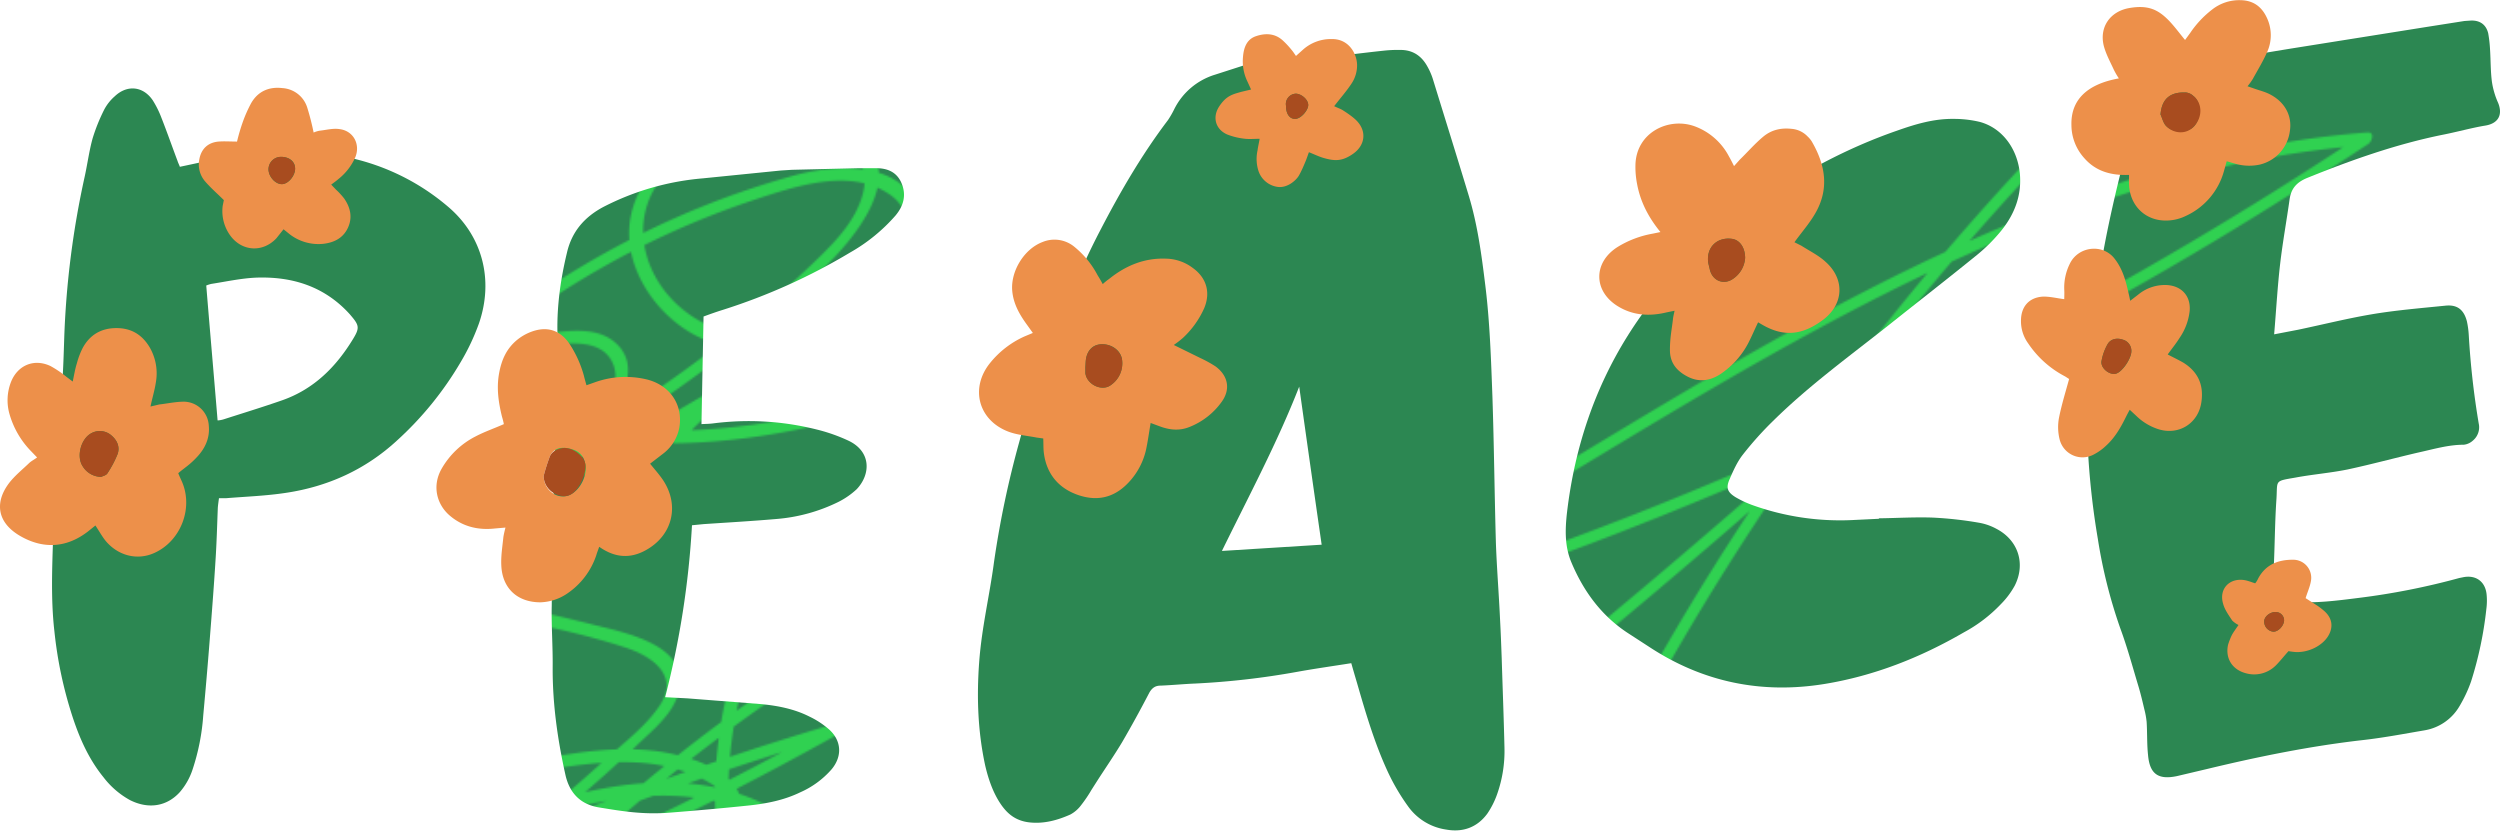 <svg xmlns="http://www.w3.org/2000/svg" width="1080" height="358.8" viewBox="-0.328 -0.009 1080.327 358.769" style=""><g><defs><pattern id="a" data-name="Íîâûé óçîð 2" width="2786.1" height="1444" patternTransform="matrix(.8 0 0 .8 1956.1 -798.6)" patternUnits="userSpaceOnUse" viewBox="0 0 2786.1 1444"><path fill="none" d="M0 0h2786.1v1444H0z"></path><path fill="#2c8752" d="M0 0h2786.1v1444H0z"></path><path d="M463.3 428.1a566.6 566.6 0 0 0 281.3 32.1c1.8-.3 3.9-1.8 4.1-3.8 3.8-36.7-20.5-68.3-52-84.7-40.3-21-88.4-13-130.3-1.3-73.5 20.5-153.3 48.1-209.7 101.8-24.2 23-49.4 56.2-53.7 90.4-5.6 45.2 60.9 47.9 91.7 47 47-1.3 93.5-15.6 137.7-30.6a981.4 981.4 0 0 0 128.2-54.3 973.8 973.8 0 0 0 121.5-73.5c22.2-15.8 80.2-48.9 59.3-84-17.6-29.5-67.8-13.7-92.9-6.4A405.8 405.8 0 0 0 633.2 415c-34 23.1-65.8 51.3-90.5 84.3-23.4 31.3-42.9 72.5-32.2 112.3 9.9 37 45.3 60.4 81.5 66.6 46 7.8 93.2-8.8 135-26.5a581 581 0 0 0 209.2-151.4c26.1-29.8 49.7-67.3 26.2-106s-67.7-47.2-108.4-49.7c-95.2-5.9-192 4.3-284.4 27.6a948.6 948.6 0 0 0-138.1 46.2c-18.8 8-41 15.3-57.3 27.9-13.3 10.1-16.5 25.4-7.3 39.7 10.8 16.9 31.7 28.4 49.3 36.7a244.2 244.2 0 0 0 59.5 18.4c43.7 7.9 88.8 6.5 132.9 2.7a843.3 843.3 0 0 0 274.3-72.4c40.8-18.5 82.2-39.5 117.9-66.9 16.4-12.5 31.4-27.3 42-45.1 8.5-14.2 16.7-33.8 6.6-49.3-8.2-12.4-24.1-14.8-37.8-14.2-21.3 1-42.9 7.8-63.4 12.9q-74 18.1-146.1 43.1c-47.9 16.6-95.2 35.3-141.4 56.2-20 9-42.2 17.1-60.1 29.9-12.1 8.7-21.5 21.8-18.8 37.3 2.9 17.1 17.9 21.3 33.1 18.2 19.7-4.2 39.1-12.2 56.9-21.6a251.9 251.9 0 0 0 52-36.7c12.3-11.2 30.1-26.4 31.4-44.2 2.7-35.3-56.4-40.1-79.9-43a396.5 396.5 0 0 0-114.6 2.6c-74.6 12.6-145.8 45.3-203.5 94.4a386.1 386.1 0 0 0-73.8 83.9c-1.4 2.2-.9 4.9 2 4.9 155.6.9 310.6-45.9 440.1-132a752.2 752.2 0 0 0 91.7-71.2c19-17.4 46.2-53.3 18.1-75.3-11.9-9.3-29-12.9-43.4-16a249.3 249.3 0 0 0-47.2-5.5 275.9 275.9 0 0 0-93.2 14.7c-67.2 22.8-125.6 70.6-156.9 134.9a2.7 2.7 0 0 0 1.7 4c243.2 63.4 492.4-24.6 719.4-107.6 56.1-20.5 113.9-42.9 156.1-86.9 1.8-1.9 2.4-6-1.3-5.7a1330.3 1330.3 0 0 0-557 177.1c-21.6 12.6-42.7 25.9-63.5 39.7-16 10.7-31.9 23-41.1 40.3-5.7 10.9-10.9 35.2 5.2 39.4 24.5 6.5 50.3 7.2 75.5 4.7 52.7-5.3 104.5-22 155.1-36.8s103.8-31.9 155-49.9c55.1-19.2 110.3-39.2 163.6-62.9 44.6-19.9 87.5-44.7 118.7-83.1 2-2.5.2-5.6-2.9-4.7a2073.9 2073.9 0 0 0-257.5 92.8q-61 26.6-120.2 57.1-30.6 15.8-60.7 32.6c-16.8 9.4-34.1 18.5-48.3 31.7-20 18.8-31.1 51.1-5.5 70.6 23.8 18.1 58.9 13.7 86.2 8.8a1569.6 1569.6 0 0 0 266.8-72.1c81.6-29.9 171.8-64.8 222.9-139.3 1.5-2.1 1-5-2-4.9a969.8 969.8 0 0 0-326.5 71.3c-51 20.8-100.7 45.9-147.2 75.5-17.1 10.9-35.5 24.4-43.1 44s-.2 38.5 15.8 50.4c42.1 31.4 100.5-4.8 140.3-23.1q81.6-37.3 160.3-80.7 76.8-42.3 150.5-90.1c12.2-8 24.4-16 36.5-24.2 10.5-7.1 21.4-13.7 30.2-22.8 10.9-11.5 22.8-32.1 7-45-8.2-6.6-19.7-6.2-29.6-5.2a263.4 263.4 0 0 0-39.5 7 310.1 310.1 0 0 0-73.9 28.6 314 314 0 0 0-115.4 107.1c-1.2 1.9-1.1 5.4 2 4.9 138-20.8 268.7-84.6 369.2-181.5 16-15.4 45.6-49.5 20.8-70.4-9.9-8.4-25-9.1-37.3-9.4a125.8 125.8 0 0 0-40.5 5.4c-22.9 7.3-44.3 24.3-47.3 49.6s15.5 51.8 39 62.3c27.5 12.2 59.1 2.8 82.1-14.5 16.1-12.1 46.7-41 30.9-63.1-13.3-18.6-44.5-15.6-63.4-10.4a462 462 0 0 0-96.1 38.6 467.6 467.6 0 0 0-85.3 58.9c-13.6 11.8-59 44.9-36.7 66.2 7.8 7.5 20.8 7.6 30.8 6.4 17.4-2.1 34.8-7.7 51.6-12.1 39.7-10.5 78.8-22.8 117.5-36.4 76.9-27.1 151.9-59.2 226.1-92.8q53.3-24 106.1-48.6c33.6-15.6 67.1-32 98.1-52.6a371.5 371.5 0 0 0 41.7-32.3c1-.8 2.2-2.8 1.4-4.2-16.3-28.5-61.2-11.2-85-4.8a949.2 949.2 0 0 0-117.4 40 976.7 976.7 0 0 0-210.9 119.8 954.2 954.2 0 0 0-107 92.8c-2 2-2.3 5.7 1.3 5.7 78.8-1.3 152.6-31.7 224.7-60.5l231-92.7 132.2-53.4c-.4-2-.9-4-1.4-6.1-121.4 70.5-244.3 142.2-347.4 238.6a830.7 830.7 0 0 0-79.5 85.1c-2.4 3 .7 6.1 3.8 4.3a488.1 488.1 0 0 0 188.2-196.7c1.7-3.1-1.9-4.6-4.4-3.4-117.7 59.5-210.5 164.3-255 288.5-1 2.7.7 4.4 3.5 3.8 104.7-23 198.5-86.7 258.8-175.4 1-1.5 1.3-3.4-.4-4.6-22.3-15.3-49.8-13.4-75-6.9-28.3 7.2-55.9 18.9-82.6 30.6a880.3 880.3 0 0 0-289.1 203.5c-40.2 42.8-79 90.4-97.6 146.9-5.4 16.4-17.8 51.4 9.2 55.4 9.6 1.4 19.7-2.1 28.2-6 13.4-6.2 26.5-13.3 39.2-20.7a600.8 600.8 0 0 0 140.2-112.2c18.1-19.6 39.4-41.2 47.6-67.3s-4.8-46-28.1-56.8c-54.3-25.2-117.5-1.1-169.2 19.1a1070.5 1070.5 0 0 0-312.7 189.6q-17.2 15-33.9 30.9c-1.2 1.1-2.3 3.4-1 4.9 26.7 28.9 67.9 32.2 104.8 27.6 41.6-5.2 82.9-18.4 121.6-34.1a608.2 608.2 0 0 0 251.2-189c6.1-7.9 12.1-16 17.9-24.2s11.8-15.4 10.8-24.5c-1.9-17.4-27.1-24.7-41.2-27.3-21.6-3.8-43.7-.8-65 3.1-96.9 17.6-192.3 44.6-284.5 79.4a1678.3 1678.3 0 0 0-266.5 128.1c-26.7 15.9-76 43.3-66.9 81.9 8.4 36.1 54.8 30.9 81.4 22.9 84.6-25.5 164.7-68.3 235.1-121.3a768.6 768.6 0 0 0 101.1-91.4c25.8-27.9 62.4-64.7 52.6-106.6-8.8-37.7-49-57.8-84.9-59.2-24.7-1-49 4.7-72.7 11.1s-45.7 12.7-68.4 19.3C982.7 499 891.9 527.8 807 570.2c-41 20.6-80.5 44.5-117.1 72.3-27.4 20.9-62.8 56.7-55 94.9 8.6 42.4 65.2 49.3 100.2 49.8 52 .9 103-14.2 152.4-28.5a2751.1 2751.1 0 0 0 299-104.9c44.3-18.5 88.1-38.6 129.8-62.6a666.3 666.3 0 0 0 62.2-40.2c17.7-12.9 35.9-26.4 50.3-43 12-13.9 20.6-30.9 19.9-49.7s-11.1-34.8-29.1-40.7-40.1-1.3-59.1 2.5q-37.4 7.3-74.3 17.1c-101.6 26.5-199.8 64.2-297.7 101.7-82.9 31.7-174.5 66.7-236 133.8-11.3 12.2-20.3 28.6-12 44.9s27.9 27.5 44.1 34c37.1 14.9 79 11.4 117.4 3.9 46.5-9.1 92.2-23.5 137.7-36.6 49.7-14.3 99.2-29.3 148.3-45.4 95.9-31.3 190.5-66.8 282.2-109 45.6-20.9 90.5-43.6 134.3-68.1 3.2-1.8 3.2-7.5-1.3-6.1A1696.4 1696.4 0 0 0 1106.6 731q-63.1 44.6-122.1 94.8c-1.9 1.6-2.3 6.4 1.3 5.7 121.9-22.1 223.4-97.5 319.9-170.5l-5.2-2.8a259.9 259.9 0 0 0-24.3 94.4c-1.5 24-.2 54.2 28.5 60 23.9 4.8 48.2-7.9 68.2-19.4a754.2 754.2 0 0 0 81-53.9 740.1 740.1 0 0 0 74-64.2q16.9-16.6 32.7-34.3c6.5-7.3 14.7-16.6 10.6-27.2s-15.4-13.7-24.5-16.1c-16.2-4.1-32.9-6.7-49.5-9a611.3 611.3 0 0 0-291.5 30.7c-14.5 5.2-28.7 11-42.8 17.4-12.2 5.5-27 10.7-35.8 21.3-13.3 16-2.1 32.6 15.8 36.2 25.4 5.2 51.7-7.7 74.8-16.5a846.1 846.1 0 0 0 84.8-37.9 840 840 0 0 0 157.9-105.3q18.6-15.6 36.3-32.4c8.4-8.1 19.6-16.8 22.8-28.6 7.1-25.9-29.1-32.5-46.4-36.9-57.4-14.5-120.1-27.3-178.3-10.3a169.5 169.5 0 0 0-39.9 17.6c-3 1.8-3.2 7.8 1.4 6.1a1682.2 1682.2 0 0 0 410-217.1q53-38.4 102.9-80.7l-4.7-3.7c-16.3 25.5-32.7 53-34.9 84-1.8 24.4 7.6 51 27.7 65.9 18.4 13.5 41.5 12.7 58.6-2.5 15.1-13.4 22.8-35.4 10.3-53a2.7 2.7 0 0 0-2.2-.8c-49.8 7.9-91.4 40.3-119.9 80.8-34.1 48.2-49.7 106.3-64.8 162.5a2.6 2.6 0 0 0 2.8 3.2c37.9-8 63.7-53.9 41.9-88.6-10.7-17-30.4-27.8-50.4-28.3s-38.4 11-51.4 26.4c-33.4 39.5-46.1 97.8-42.4 148.3 3.3 45 20 100.9 61.4 125.4 20.2 12 43.7 12.4 63.4-.8 17.5-11.8 29.1-32.4 21.5-53.3-.9-2.4-4.1-1.4-5.4-.2a161.4 161.4 0 0 0-47.6 72.7c-5.1 16.3-16.1 59.5 12.7 61 13.6.7 26.9-9.7 37.4-17s23.3-17.2 33.1-27.9c16.3-17.6 28.4-41.3 20.5-65.6-8.9-27.3-38-41.3-63.2-49.7a234.3 234.3 0 0 0-102.8-10.5c-27.2 3.2-62.4 9.7-81.2 31.7-15.5 18.1-12.5 42.3 1.5 60.5 17.7 22.9 45.8 31.8 73.6 25.4 34.6-7.9 62.3-33.3 87.5-56.9l-5.6-1c3.5 23 35.2 11.8 47.2 3.3 29.3-20.6 56.6-44.8 82.2-69.7a805.6 805.6 0 0 0 131.5-167.2 784.8 784.8 0 0 0 52.8-106.8c1.5-3.6-2.8-5.4-5.2-2.8-31.3 33.9-45.8 80.5-38.2 126.1a2.7 2.7 0 0 0 3.8 2.1 2111.7 2111.7 0 0 0 403.9-181.2c36.5-21.2 72.3-43.6 107.5-66.9 2.3-1.5 3.9-6.7-.5-6.3-99.2 7.7-192.6 44.5-280 90.3-45.1 23.6-89 49.7-132.6 76-39.3 23.7-78.7 47.4-115.3 75.2s-68.7 58.8-92.8 96.9c-10.2 16-21.7 36-16.3 55.7 4.3 15.9 19.5 27.9 36.2 22.8 9.4-3 17.4-10 25.1-15.9 10.8-8.1 21.5-16.3 32.2-24.5 21.4-16.5 42.6-33.1 63.7-50q63.2-50.4 124.6-103.2 69.2-59.4 135.8-121.4c31.2-29 87.8-70 73.2-119.7-.7-2.4-4.2-1.5-5.4-.2a1447.1 1447.1 0 0 0-203.9 256.8 1463.7 1463.7 0 0 0-77.3 141.2c-11.9 25-23.6 50.2-30.9 76.9a190 190 0 0 0-6.4 37.4c-.7 10.6-1.3 23.1 4.6 32.6 14.1 22.7 43.8-7.5 56.7-17.4a726.7 726.7 0 0 0 72.5-64.4c2.8-2.9 1-7.3-3.1-5.1a3480.1 3480.1 0 0 0-325.2 191c-101.5 67.2-201.3 138.8-293.7 218.1-49.8 42.7-96.6 89.3-134.9 142.8-2.2 3 .6 6.1 3.8 4.3a531.9 531.9 0 0 0 152.6-129.5 519.2 519.2 0 0 0 56-85.4c6.4-12.2 15.2-27.4 9.9-41.5-4.1-11.2-15-15.7-26.2-16.5-13-.9-25.6 2.8-37.9 6.5-14.7 4.4-29.3 9.5-43.5 15.2-27.5 11.1-54.1 24.7-78.1 42.2s-44 37.6-58.5 62.5c-12.8 22-22.9 48.4-18.4 74.1 3.3 19.3 15 43.7 37.7 43.7 13.6 0 24.4-8.7 33-18.3 11.5-12.8 21.9-26.7 32.1-40.6a769 769 0 0 0 102.3-191.5 733.7 733.7 0 0 0 29.9-104.6c6-29.6 9.4-63.9-6.9-91-33-55-111.5-35.4-161.1-20.6-129.9 38.6-248.6 113.9-339.3 214.5-11.5 12.8-22.5 25.9-33.1 39.5-.8 1-1.3 3-.3 4.1 24 24.1 60.1 5.8 82.1-11.7 31.8-25.2 59.2-59.2 83.7-91.3s48.3-67.8 66.2-104.8c13.4-27.5 24.2-61.3 16.6-92-19.9-80.9-132.6-37.5-183.5-20.2a893.6 893.6 0 0 0-404.1 281.6c-2.5 3.1.7 5.9 3.9 4.3a139.9 139.9 0 0 0 61.6-62.7c11.6-23.9 21.6-58.6-12-68.1-30.1-8.6-62.7 5.6-84.8 25.7-25.8 23.4-40.4 56-53.7 87.4l6.2-2.1c-25-35.4-58.6-78-107.7-69.7-32.4 5.5-55.3 40.6-36.7 71 3.6 5.9 9.4 11.5 16.2 13.6s13.4-5.4 18.6-10.1a163.9 163.9 0 0 0 36.5-49.3c18.3-37.6 22.3-83.7 4.5-122.3-33.8-73.1-133.8-105.4-195.1-46.1-26.5 25.7-42.7 64.3-36.1 101.3 7.4 41.9 42 73 80.1 88.3 26.4 10.5 55.2 13.9 83.5 13.7s56.3-2.2 83.2-8.5c35-8.2 79.3-29.2 77.4-71.3a2.7 2.7 0 0 0-3.8-2.1c-69.9 29.8-151.3 91.1-130 177.7 7.9 32.5 30.9 63.9 65.1 71.3 22.5 4.9 45.4-1.9 65.6-11.6 24-11.4 46.7-26.2 68.7-41a829 829 0 0 0 135.6-114.5l-5.2-2.8a271.2 271.2 0 0 0-19.5 54.6c-3.9 16-8.6 35.1-6.3 51.7 4.6 33.1 50.5 22.5 72.8 19.3a480.2 480.2 0 0 0 203.9-79.8c3.7-2.5 2-8.7-2.3-5.7a470.5 470.5 0 0 1-181.9 75.6 451.3 451.3 0 0 1-47.9 6.2c-17.3 1.3-36.1.3-37.7-21.3-1.3-16.3 3.3-34.7 7.3-50.4a259.7 259.7 0 0 1 18.1-49c1.7-3.6-2.9-5.2-5.3-2.8a823.3 823.3 0 0 1-105.3 93q-28.5 21.2-59 39.7c-21 12.9-42.9 26.6-67.3 31.7-38 7.8-70.4-14-85.8-48.2s-12.1-72 7.5-103.7c24.7-39.9 67.2-65.5 109.4-83.5l-3.8-2.1c1.6 35.9-35.8 53.2-65.3 61.1-19 5-38.9 6.8-58.4 8.3-23.9 1.8-48.1 2-71.8-2-37.9-6.2-75.3-24.2-98.1-56.2-21.2-29.8-22.7-67.4-6.9-100s45.5-56.4 81-60.9 71.8 9.9 97.6 34.1c57.3 53.4 49.5 143.9-3.3 197.6-3.3 3.3-6.8 6.5-10.4 9.6s-6.3 4.5-11.4 1c-7.1-4.8-11.3-12.8-12.9-21.1-4.2-20.7 6.9-39.5 27.2-45.7 48.9-14.9 85.1 32.1 109.5 66.7 1.6 2.3 5.4-.3 6.1-2.1 20.8-49.1 55.3-116.8 119.6-109.3 15.1 1.8 29.7 9.2 28.8 26.4-.6 13.3-6.2 26.8-12.2 38.4a130 130 0 0 1-56 55.3l3.8 4.3A884.9 884.9 0 0 1 1003.2 637a867.4 867.4 0 0 1 99.1-34.6c32.6-9.1 74.3-22.8 106-4.3s31.4 54.9 23.7 85.3c-8.9 34.6-28.7 66.3-48 96a709.9 709.9 0 0 1-82.9 104.8c-21.8 22.7-70.1 73.1-102.7 40.1l-.3 4.1a736.6 736.6 0 0 1 290-222.4 726.6 726.6 0 0 1 85.7-30.3c28.2-8 57.7-15.2 87.2-12.2s55.6 18.3 65.3 47.6 2.5 62.5-4.5 92a758.9 758.9 0 0 1-123.1 268.9c-9.3 12.9-19 25.6-29.2 37.9s-22.8 26-39.5 20c-22.7-8.2-28.7-42-24.9-62.7 4.8-26.2 18.8-50.8 36.1-70.8 36.4-42 89.4-67.5 141.3-84.8 18.3-6 71.8-25.6 72.5 9.8.2 15.4-12.3 33-19.7 46s-16.2 26.9-25.3 39.7a520.6 520.6 0 0 1-132.1 130.6q-18.5 12.5-38 23.5l3.9 4.2c69.6-96.9 166.1-171.1 260.7-242a3499.3 3499.3 0 0 1 309.4-206.8q88.8-52.8 180.5-100.2l-3.1-5.1a710.2 710.2 0 0 1-57.3 52.4c-10.2 8.3-20.7 16.4-31.5 24.2-4.7 3.4-10.6 9.1-16.5 10.5-11.6 2.9-15.9-7.8-17.2-16.7-3.7-25.7 4.9-54.4 13.8-78.1s19.7-46.1 30.7-68.5a1434.9 1434.9 0 0 1 157.9-250.7A1465.5 1465.5 0 0 1 2284 157.1l-5.4-.2c7.1 24-6.3 46.1-21.5 63.8s-34.4 33.9-51.9 50.2q-53.4 49.7-108.3 97.5-110.6 96.3-227.3 185.4c-16.2 12.4-44.5 42.8-62.9 18.2-16-21.4 1.9-48.9 14.3-67.2 23.6-34.9 54.6-63.9 88.1-89.2s71.9-48.6 109-71c39.2-23.7 78.6-47.2 118.9-68.9 91.3-49.3 188.9-89.9 293.3-98.1-.2-2.1-.3-4.2-.5-6.3a2108.8 2108.8 0 0 1-392.2 205q-58 22.8-117.3 42.3l3.8 2.1c-7.2-42.9 5.4-87.3 35-119.4l-5.2-2.8a797 797 0 0 1-220.4 305.9c-13.8 11.7-27.9 23.5-42.8 33.9-8.3 5.8-34.3 16.6-37-.6-.4-2.9-3.8-2.7-5.5-1-32.9 30.8-82.8 75.7-130.6 48.4-17.6-10.1-34.4-30.4-31.2-52 4.1-27.8 38.1-37.1 61.4-42.2a228.3 228.3 0 0 1 85.6-2.3c25 4 51.7 11.4 72.7 26.1s32.4 38.9 21.8 63.7c-9.4 22.2-30.2 38.8-49.6 51.8-10.8 7.2-32.6 23.5-41.8 6.2-6.2-11.7-1.5-28.4 1.7-40.4a151.1 151.1 0 0 1 46.5-74.2l-5.4-.2c7 19.1-5.1 37.4-21.8 46.5s-37.8 6.5-54.2-4.3c-33.1-21.6-48.6-64.8-54.3-102.1-6.4-41.8-.9-85.4 16.4-124 8.7-19.3 20.3-39.9 38.7-51.5 16.5-10.3 36.7-9.7 53.5-.3s29.6 29.4 26.8 50.3-19.3 40.8-40.9 45.4l2.8 3.1c19.8-73.4 41.8-152.8 103.6-202.6 14.1-11.3 30-20.7 47.1-26.7 6.2-2.2 20.6-9.1 25.7-3.7s3 17.3.7 23.5c-5.8 15.1-21.7 27.2-38.2 26s-31.5-14-39.5-28.7c-22.6-41.3 1.6-85.9 24.2-121.2 2.5-3.8-1.5-6.4-4.7-3.7a1672.1 1672.1 0 0 1-388 246.3q-59.7 27.2-121.4 49.5c.5 2 .9 4.1 1.4 6.1 48-28.9 105.2-27.6 158.6-18.1 25 4.4 50.8 9.6 74.9 17.5 13.7 4.4 29.6 14.7 18.7 31.2-7.4 11.3-20 20.7-29.9 29.7a831.8 831.8 0 0 1-279.1 167.5c-19 6.7-44.8 18-64.3 6.5-13.8-8.2-6.1-22.9 5.2-29.8s26.7-13.2 40.3-18.8a605.6 605.6 0 0 1 334.9-36.3c12.2 2.1 27 3.5 38.2 9.4 5.9 3.2 11.6 7.8 10.2 15.5s-12.4 17.2-17.8 23a759.3 759.3 0 0 1-59.8 57.8 744.8 744.8 0 0 1-75.8 57.6c-23.5 15.6-49 34.1-76.6 41.6-11.8 3.2-25.9 4.9-36.9-1.7-14.7-8.8-15.5-26.7-15.1-42 .7-34.9 9.3-69.2 24.1-100.8 1.8-3.9-2.8-4.6-5.3-2.7-94.8 71.6-194.8 146.3-314.5 168 .4 1.9.9 3.8 1.3 5.7a1687.4 1687.4 0 0 1 468.3-282.6c48.1-19.2 97.2-36.2 146.8-50.9-.4-2-.9-4.1-1.3-6.1-162.9 91-338.9 155.1-517.3 208.3-44.4 13.2-89.1 25.8-133.8 38-38.5 10.5-78.6 20.3-118.8 17.6-19.3-1.4-38.6-5.8-55.7-15.2s-40.7-27.7-28.8-50.5c9.8-18.9 31.5-34.2 48.1-46.9a466.3 466.3 0 0 1 52.7-34.3c37.9-21.3 78.1-38.1 118.5-53.9q64.3-25 129.3-48.9c89.9-33 181.8-63.7 276.3-80.5 19.9-3.6 44.7-6.3 59.5 10.6s10.1 43.2-1.5 60.5-30.6 31.8-47.8 44.8a632.9 632.9 0 0 1-57.5 38.5c-79.1 47.3-166.3 81.1-252.6 112.7q-67.7 24.8-136.6 46c-46.5 14.3-93.6 29.4-141.6 37.7-24.1 4.2-48.9 6.5-73.4 4.3-21-1.8-44.8-5.7-62.1-18.8-40.5-30.5-4.1-81.3 24-105.3 32.6-27.7 70.6-50.3 108.3-70.3s78.6-37.7 119.3-53.1 81.3-28.4 122.5-40.7 84.2-25.7 126.8-35.7 93.3-11 122.1 27.4c30.1 40-4.7 82.6-31.7 112.6A767.9 767.9 0 0 1 1055 752a765 765 0 0 1-113.5 52c-26.8 9.6-83.3 33.3-102.2-1.5-10.9-20 4.8-40.7 19.3-53.6 16.7-14.9 37.3-25.6 56.6-36.7q58.3-33.9 119.5-62.9a1678.7 1678.7 0 0 1 254.9-96.7c44.2-12.7 88.9-23.7 134-32.7 20-4 40.2-8.3 60.7-9 11.1-.4 22.4.4 33.1 3.4 8.8 2.5 28.8 9.3 29 20.9s-10.9 22-17 30.2-12.1 16-18.4 23.8a593.8 593.8 0 0 1-42.2 46.2 602.7 602.7 0 0 1-92.9 74.8c-65.1 42.6-141.8 76.4-219.4 87.2-36.1 5-77.1 2.8-103.3-25.7-.4 1.7-.7 3.3-1 4.9a1065.5 1065.5 0 0 1 273.3-188.1q39.3-18.7 80.1-34.2c26-9.9 52.5-19.3 80.2-23.4s59.4-2.6 83.7 13.5c30 19.9 16 53.1-1.9 76.1-33.6 43.6-75.5 81.9-120.3 113.7a604.2 604.2 0 0 1-68.8 41.9c-10.6 5.5-21.9 12.3-34.1 12.8-22 .9-17.3-22.3-13.6-36.3 14.6-54.7 49.9-101.2 87.2-142.5a851.6 851.6 0 0 1 119.6-109.7 875.3 875.3 0 0 1 153.9-93.5 853.2 853.2 0 0 1 84.6-34.7c29.2-10.1 63.7-18.7 91.3.3l-.4-4.6c-59.2 87.1-151 149.1-253.9 171.7l3.5 3.8c43.8-122.4 134.7-225.3 250.8-283.9l-4.3-3.4a478.5 478.5 0 0 1-184 192.1l3.8 4.3c87.8-108.6 203.5-189 321.9-260.8 33.7-20.4 67.8-40.3 101.9-60.1 3.1-1.7 3.1-7.9-1.3-6.1q-114.5 46.2-229 92.2c-74.7 30-148.9 62.8-225.2 88.5-42.7 14.3-86.7 24.8-131.9 25.5.4 1.9.8 3.8 1.3 5.7a965.7 965.7 0 0 1 392.6-239.1q30.5-9.6 61.5-17.1c17.1-4.2 44.6-11.1 55.4 7.9.5-1.4 1-2.8 1.4-4.2-47.7 42.8-106.5 69.1-164.2 95.7-62.1 28.6-124.3 57.1-187.5 83.4s-126.4 50-191.5 69.4q-24.1 7.2-48.6 13.6c-15.1 3.9-31 9.2-46.6 10.5s-37.2-7.6-23.3-27.5c8.7-12.4 21.8-23 33.1-32.9a460.7 460.7 0 0 1 157.2-89.9c21.8-7.2 51.6-17.6 73-3.3 29 19.4-18.2 58.1-35.6 67.2-27.1 14.2-59.8 12.7-81.6-10.3-19.8-20.9-22.1-53.1 1.6-72.2 19.9-16 49.4-19.1 73.9-16.1 17.3 2.1 32.6 11.4 27.7 31.1-4 15.8-16.8 28-28.2 38.9-87.4 83.3-197.7 141.8-315.4 168.1-15.2 3.4-30.5 6.2-45.9 8.5.6 1.6 1.3 3.2 2 4.9 47.8-75 128.7-127.1 217.2-138.2 11.3-1.4 28.8-3.7 34.9 9s-5.3 25-13.4 32.7-18.9 13.9-28.5 20.4c-11.5 7.8-23.2 15.5-34.9 23.1q-66.2 42.8-134.9 81.3t-138 71.5c-23.7 11.3-47.6 22.3-71.6 32.8s-50.6 22.8-76.9 16.5c-21.6-5.2-42-24.3-36.5-48.2s30.8-38.4 50-50.1a947 947 0 0 1 134-68 966.6 966.6 0 0 1 326.4-71.6c-.6-1.6-1.3-3.2-2-4.9-44 64.1-117.8 96.9-187.9 124.3a1553 1553 0 0 1-242.6 72.8c-34.7 7.5-73.5 19.1-109.2 12.7-13.8-2.5-28.4-8.4-35.2-21.4-9.5-18.1.6-36.4 13.9-49.1s30.5-21.4 46.6-30.4q27.4-15.3 55.5-29.9 57.3-29.7 116.3-55.8a2070.1 2070.1 0 0 1 264.7-96c-1-1.5-1.9-3.1-2.9-4.7-27.8 34.2-65.7 57.3-105.2 75.6-43.9 20.4-89.8 37.1-135.2 53.6-94.4 34.4-190.9 66.1-288.7 89.4-25.1 6-50.6 10.7-76.4 11.3a205.4 205.4 0 0 1-38.4-2.5c-4.7-.8-11.4-1-15.5-3.3-6-3.4-7.1-10.1-6.6-16.7 1.9-22.5 24.6-39.1 41.7-50.5q28.1-18.6 57-35.9a1318.9 1318.9 0 0 1 559.9-179.7c-.5-1.9-.9-3.8-1.4-5.7-37.9 39.7-88.8 61.3-139.4 80.1-56.1 20.8-112.6 41-169.5 59.6-115.4 37.7-234.7 68.7-356.6 73.4-68.3 2.6-136.7-3.7-202.9-21 .6 1.4 1.1 2.7 1.7 4C554.4 274.8 692 214.6 808.7 251.4c18.3 5.7 36.4 16.9 30.1 38.9-5.2 18.4-21 31.9-34.8 44.1a766.9 766.9 0 0 1-85.2 64.7 790 790 0 0 1-193.9 91.7 778.7 778.7 0 0 1-238.1 36.1c.7 1.6 1.3 3.2 2 4.9C364.5 415.1 504.5 345.9 643 352.3a367.5 367.5 0 0 1 49 5.6c16.1 2.9 35.7 5.6 48.3 17.1 19.7 18-4.1 40.4-17.9 53.4a242.4 242.4 0 0 1-48.3 35.3 230.8 230.8 0 0 1-55.6 22.2c-10.3 2.6-22.7 3.5-27.9-7.8s-1.3-21.3 6-29c13.4-13.9 35.5-21.1 52.7-29.1q31.4-14.4 63.3-27.6a1666.9 1666.9 0 0 1 247.7-79.9c18.9-4.5 39.2-11.3 58.9-9.5 24.5 2.2 32.6 22 23.2 43.8-15.7 36.5-52.5 60-85.4 79.3a830.8 830.8 0 0 1-234.7 93 820 820 0 0 1-125.7 18.8c-39.8 2.9-80.2 3.4-119.5-4a235 235 0 0 1-56.2-17.5c-16.4-7.8-35.2-18.1-46.2-32.9-8.8-12-7.7-25.3 5.1-33.9 8.1-5.4 17.6-9.2 26.4-13.3 20.3-9.3 41-17.9 61.9-25.7a945.5 945.5 0 0 1 248.3-56.7 921.6 921.6 0 0 1 130.8-2.7c38.9 2.1 82.3 9.6 106.2 43.8 12.6 18 15.2 39.3 6.9 59.7-7.4 18.2-21.3 33.6-34.2 48a566.4 566.4 0 0 1-90.1 80.8 579.1 579.1 0 0 1-101.4 58.2c-38.9 17.2-82.2 33.8-125.4 31.2-36.6-2.2-75.5-21.3-89.3-57.2-15.4-39.9 5.2-83.2 29.3-114.9 46.1-60.7 114.6-105.9 186.6-129.4 17.7-5.8 36.2-11.4 54.7-13.3 14.5-1.5 34.5-.9 43.7 12.4 14.3 20.8-10.3 41.9-25.2 53.4-17 13.1-34.5 25.6-52.3 37.5a973.1 973.1 0 0 1-221.2 109.8c-40.1 13.9-81.6 26.8-124 30.6-22.1 2-44.5 1.2-66.1-4.2-9.5-2.4-20.8-5.3-28.2-12.3-9-8.5-8.4-20.9-5.5-31.9 18.4-68.5 86.2-111.8 147-138.6 31.9-14 65.1-25.2 98.5-35.1 41-12.1 88.5-22.7 129.3-4.4 31.7 14.2 59 45.2 55.2 81.7l4.2-3.7a559.4 559.4 0 0 1-278-31.5c-3.5-1.4-8.5 4.8-4.6 6.3z" fill="#30d151"></path></pattern><pattern id="b" data-name="Íîâûé óçîð 2" width="2786.1" height="1444" patternTransform="matrix(.8 0 0 .8 1306.9 -1234.6)" patternUnits="userSpaceOnUse" viewBox="0 0 2786.1 1444"><path fill="none" d="M0 0h2786.1v1444H0z"></path><path fill="#2c8752" d="M0 0h2786.1v1444H0z"></path><path d="M463.3 428.1a566.6 566.6 0 0 0 281.3 32.1c1.8-.3 3.9-1.8 4.1-3.8 3.8-36.7-20.5-68.3-52-84.7-40.3-21-88.4-13-130.3-1.3-73.5 20.5-153.3 48.1-209.7 101.8-24.2 23-49.4 56.2-53.7 90.4-5.6 45.2 60.9 47.9 91.7 47 47-1.3 93.5-15.6 137.7-30.6a981.4 981.4 0 0 0 128.2-54.3 973.8 973.8 0 0 0 121.5-73.5c22.2-15.8 80.2-48.9 59.3-84-17.6-29.5-67.8-13.7-92.9-6.4A405.8 405.8 0 0 0 633.2 415c-34 23.1-65.8 51.3-90.5 84.3-23.4 31.3-42.9 72.5-32.2 112.3 9.9 37 45.3 60.4 81.5 66.6 46 7.8 93.2-8.8 135-26.5a581 581 0 0 0 209.2-151.4c26.1-29.8 49.7-67.3 26.2-106s-67.7-47.2-108.4-49.7c-95.2-5.9-192 4.3-284.4 27.6a948.6 948.6 0 0 0-138.1 46.2c-18.8 8-41 15.3-57.3 27.9-13.3 10.1-16.5 25.4-7.3 39.7 10.8 16.9 31.7 28.4 49.3 36.7a244.2 244.2 0 0 0 59.5 18.4c43.7 7.9 88.8 6.5 132.9 2.7a843.3 843.3 0 0 0 274.3-72.4c40.8-18.5 82.2-39.5 117.9-66.9 16.4-12.5 31.4-27.3 42-45.1 8.5-14.2 16.7-33.8 6.6-49.3-8.2-12.4-24.1-14.8-37.8-14.2-21.3 1-42.9 7.8-63.4 12.9q-74 18.1-146.1 43.1c-47.9 16.6-95.2 35.3-141.4 56.2-20 9-42.2 17.1-60.1 29.9-12.1 8.7-21.5 21.8-18.8 37.3 2.9 17.1 17.9 21.3 33.1 18.2 19.7-4.2 39.1-12.2 56.9-21.6a251.9 251.9 0 0 0 52-36.7c12.3-11.2 30.1-26.4 31.4-44.2 2.7-35.3-56.4-40.1-79.9-43a396.5 396.5 0 0 0-114.6 2.6c-74.6 12.6-145.8 45.3-203.5 94.4a386.1 386.1 0 0 0-73.8 83.9c-1.4 2.2-.9 4.9 2 4.9 155.6.9 310.6-45.9 440.1-132a752.2 752.2 0 0 0 91.7-71.2c19-17.4 46.2-53.3 18.1-75.3-11.9-9.3-29-12.9-43.4-16a249.3 249.3 0 0 0-47.2-5.5 275.9 275.9 0 0 0-93.2 14.7c-67.2 22.8-125.6 70.6-156.9 134.9a2.7 2.7 0 0 0 1.7 4c243.2 63.4 492.4-24.6 719.4-107.6 56.1-20.5 113.9-42.9 156.1-86.9 1.8-1.9 2.4-6-1.3-5.7a1330.3 1330.3 0 0 0-557 177.1c-21.6 12.6-42.7 25.9-63.5 39.7-16 10.7-31.9 23-41.1 40.3-5.7 10.9-10.9 35.2 5.2 39.4 24.5 6.5 50.3 7.2 75.5 4.7 52.7-5.3 104.5-22 155.1-36.8s103.8-31.9 155-49.9c55.1-19.2 110.3-39.2 163.6-62.9 44.6-19.9 87.5-44.7 118.7-83.1 2-2.5.2-5.6-2.9-4.7a2073.9 2073.9 0 0 0-257.5 92.8q-61 26.6-120.2 57.1-30.6 15.8-60.7 32.6c-16.8 9.4-34.1 18.5-48.3 31.7-20 18.8-31.1 51.1-5.5 70.6 23.8 18.1 58.9 13.7 86.2 8.8a1569.6 1569.6 0 0 0 266.8-72.1c81.6-29.9 171.8-64.8 222.9-139.3 1.5-2.1 1-5-2-4.9a969.8 969.8 0 0 0-326.5 71.3c-51 20.8-100.7 45.9-147.2 75.5-17.1 10.9-35.5 24.4-43.1 44s-.2 38.5 15.8 50.4c42.1 31.4 100.5-4.8 140.3-23.1q81.6-37.3 160.3-80.7 76.8-42.3 150.5-90.1c12.2-8 24.4-16 36.5-24.2 10.5-7.1 21.4-13.7 30.2-22.8 10.9-11.5 22.8-32.1 7-45-8.2-6.6-19.7-6.2-29.6-5.2a263.4 263.4 0 0 0-39.5 7 310.1 310.1 0 0 0-73.9 28.6 314 314 0 0 0-115.4 107.1c-1.2 1.9-1.1 5.4 2 4.9 138-20.8 268.7-84.6 369.2-181.5 16-15.4 45.6-49.5 20.8-70.4-9.9-8.4-25-9.1-37.3-9.4a125.8 125.8 0 0 0-40.5 5.4c-22.9 7.3-44.3 24.3-47.3 49.6s15.5 51.8 39 62.3c27.5 12.2 59.1 2.8 82.1-14.5 16.1-12.1 46.7-41 30.9-63.1-13.3-18.6-44.5-15.6-63.4-10.4a462 462 0 0 0-96.1 38.6 467.6 467.6 0 0 0-85.3 58.9c-13.6 11.8-59 44.9-36.7 66.2 7.8 7.5 20.8 7.6 30.8 6.4 17.4-2.1 34.8-7.7 51.6-12.1 39.7-10.5 78.8-22.8 117.5-36.4 76.9-27.1 151.9-59.2 226.1-92.8q53.3-24 106.1-48.6c33.6-15.6 67.1-32 98.1-52.6a371.5 371.5 0 0 0 41.7-32.3c1-.8 2.2-2.8 1.4-4.2-16.3-28.5-61.2-11.2-85-4.8a949.2 949.2 0 0 0-117.4 40 976.7 976.7 0 0 0-210.9 119.8 954.2 954.2 0 0 0-107 92.8c-2 2-2.3 5.7 1.3 5.7 78.8-1.3 152.6-31.7 224.7-60.5l231-92.7 132.2-53.4c-.4-2-.9-4-1.4-6.1-121.4 70.5-244.3 142.2-347.4 238.6a830.7 830.7 0 0 0-79.5 85.1c-2.4 3 .7 6.1 3.8 4.3a488.1 488.1 0 0 0 188.2-196.7c1.7-3.1-1.9-4.6-4.4-3.4-117.7 59.5-210.5 164.3-255 288.5-1 2.7.7 4.4 3.5 3.8 104.7-23 198.5-86.7 258.8-175.4 1-1.5 1.3-3.4-.4-4.6-22.3-15.3-49.8-13.4-75-6.9-28.3 7.2-55.9 18.9-82.6 30.6a880.3 880.3 0 0 0-289.1 203.5c-40.2 42.8-79 90.4-97.6 146.9-5.4 16.4-17.8 51.4 9.2 55.4 9.6 1.4 19.7-2.1 28.2-6 13.4-6.2 26.5-13.3 39.2-20.7a600.8 600.8 0 0 0 140.2-112.2c18.1-19.6 39.4-41.2 47.6-67.3s-4.8-46-28.1-56.8c-54.3-25.2-117.5-1.1-169.2 19.1a1070.5 1070.5 0 0 0-312.7 189.6q-17.2 15-33.9 30.9c-1.2 1.1-2.3 3.4-1 4.9 26.7 28.9 67.9 32.2 104.8 27.6 41.6-5.2 82.9-18.4 121.6-34.1a608.2 608.2 0 0 0 251.2-189c6.1-7.9 12.1-16 17.9-24.2s11.8-15.4 10.8-24.5c-1.9-17.4-27.1-24.7-41.2-27.3-21.6-3.8-43.7-.8-65 3.1-96.9 17.6-192.3 44.6-284.5 79.4a1678.3 1678.3 0 0 0-266.5 128.1c-26.7 15.9-76 43.3-66.9 81.9 8.4 36.1 54.8 30.9 81.4 22.9 84.6-25.5 164.7-68.3 235.1-121.3a768.6 768.6 0 0 0 101.1-91.4c25.8-27.9 62.4-64.7 52.6-106.6-8.8-37.7-49-57.8-84.9-59.2-24.7-1-49 4.7-72.7 11.1s-45.7 12.7-68.4 19.3C982.7 499 891.9 527.8 807 570.2c-41 20.6-80.5 44.5-117.1 72.3-27.4 20.9-62.8 56.7-55 94.9 8.6 42.4 65.2 49.3 100.2 49.8 52 .9 103-14.2 152.4-28.5a2751.1 2751.1 0 0 0 299-104.9c44.3-18.5 88.1-38.6 129.8-62.6a666.3 666.3 0 0 0 62.2-40.2c17.7-12.9 35.9-26.4 50.3-43 12-13.9 20.6-30.9 19.9-49.7s-11.1-34.8-29.1-40.7-40.1-1.3-59.1 2.5q-37.4 7.3-74.3 17.1c-101.6 26.5-199.8 64.2-297.7 101.7-82.9 31.7-174.5 66.7-236 133.8-11.3 12.2-20.3 28.6-12 44.9s27.9 27.5 44.1 34c37.1 14.9 79 11.4 117.4 3.9 46.5-9.1 92.2-23.5 137.7-36.6 49.7-14.3 99.2-29.3 148.3-45.4 95.9-31.3 190.5-66.8 282.2-109 45.6-20.9 90.5-43.6 134.3-68.1 3.2-1.8 3.2-7.5-1.3-6.1A1696.4 1696.4 0 0 0 1106.6 731q-63.1 44.6-122.1 94.8c-1.9 1.6-2.3 6.4 1.3 5.7 121.9-22.1 223.4-97.5 319.9-170.5l-5.2-2.8a259.9 259.9 0 0 0-24.3 94.4c-1.5 24-.2 54.2 28.5 60 23.9 4.8 48.2-7.9 68.2-19.4a754.2 754.2 0 0 0 81-53.9 740.1 740.1 0 0 0 74-64.2q16.9-16.6 32.7-34.3c6.5-7.3 14.7-16.6 10.6-27.2s-15.4-13.7-24.5-16.1c-16.2-4.1-32.9-6.7-49.5-9a611.3 611.3 0 0 0-291.5 30.7c-14.5 5.2-28.7 11-42.8 17.4-12.2 5.5-27 10.7-35.8 21.3-13.3 16-2.1 32.6 15.8 36.2 25.4 5.2 51.7-7.7 74.8-16.5a846.1 846.1 0 0 0 84.8-37.9 840 840 0 0 0 157.9-105.3q18.6-15.6 36.3-32.4c8.4-8.1 19.6-16.8 22.8-28.6 7.1-25.9-29.1-32.5-46.4-36.9-57.4-14.5-120.1-27.3-178.3-10.3a169.5 169.5 0 0 0-39.9 17.6c-3 1.8-3.2 7.8 1.4 6.1a1682.2 1682.2 0 0 0 410-217.1q53-38.4 102.9-80.7l-4.7-3.7c-16.3 25.5-32.7 53-34.9 84-1.8 24.4 7.6 51 27.7 65.9 18.4 13.5 41.5 12.7 58.6-2.5 15.1-13.4 22.8-35.4 10.3-53a2.7 2.7 0 0 0-2.2-.8c-49.8 7.9-91.4 40.3-119.9 80.8-34.1 48.2-49.7 106.3-64.8 162.5a2.6 2.6 0 0 0 2.8 3.2c37.9-8 63.7-53.9 41.9-88.6-10.7-17-30.4-27.8-50.4-28.3s-38.4 11-51.4 26.4c-33.4 39.5-46.1 97.8-42.4 148.3 3.3 45 20 100.9 61.4 125.4 20.2 12 43.7 12.4 63.4-.8 17.5-11.8 29.1-32.4 21.5-53.3-.9-2.4-4.1-1.4-5.4-.2a161.4 161.4 0 0 0-47.6 72.7c-5.1 16.3-16.1 59.5 12.7 61 13.6.7 26.9-9.7 37.4-17s23.3-17.2 33.1-27.9c16.3-17.6 28.4-41.3 20.5-65.6-8.9-27.3-38-41.3-63.2-49.7a234.3 234.3 0 0 0-102.8-10.5c-27.2 3.2-62.4 9.7-81.2 31.7-15.5 18.1-12.5 42.3 1.5 60.5 17.7 22.9 45.8 31.8 73.6 25.4 34.6-7.9 62.3-33.3 87.5-56.9l-5.6-1c3.5 23 35.2 11.8 47.2 3.3 29.3-20.6 56.6-44.8 82.2-69.7a805.6 805.6 0 0 0 131.5-167.2 784.8 784.8 0 0 0 52.8-106.8c1.5-3.6-2.8-5.4-5.2-2.8-31.3 33.9-45.8 80.5-38.2 126.1a2.7 2.7 0 0 0 3.8 2.1 2111.7 2111.7 0 0 0 403.9-181.2c36.5-21.2 72.3-43.6 107.5-66.9 2.3-1.5 3.9-6.7-.5-6.3-99.2 7.7-192.6 44.5-280 90.3-45.1 23.6-89 49.7-132.6 76-39.3 23.7-78.7 47.4-115.3 75.2s-68.7 58.8-92.8 96.9c-10.2 16-21.7 36-16.3 55.7 4.3 15.9 19.5 27.9 36.2 22.8 9.4-3 17.4-10 25.1-15.9 10.8-8.1 21.5-16.3 32.2-24.5 21.4-16.5 42.6-33.1 63.7-50q63.2-50.4 124.6-103.2 69.2-59.4 135.8-121.4c31.2-29 87.8-70 73.2-119.7-.7-2.4-4.2-1.5-5.4-.2a1447.1 1447.1 0 0 0-203.9 256.8 1463.7 1463.7 0 0 0-77.3 141.2c-11.9 25-23.6 50.2-30.9 76.9a190 190 0 0 0-6.4 37.4c-.7 10.6-1.3 23.1 4.6 32.6 14.1 22.7 43.8-7.5 56.7-17.4a726.7 726.7 0 0 0 72.5-64.4c2.8-2.9 1-7.3-3.1-5.1a3480.1 3480.1 0 0 0-325.2 191c-101.5 67.2-201.3 138.8-293.7 218.1-49.8 42.7-96.6 89.3-134.9 142.8-2.2 3 .6 6.1 3.8 4.3a531.9 531.9 0 0 0 152.6-129.5 519.2 519.2 0 0 0 56-85.4c6.4-12.2 15.2-27.4 9.9-41.5-4.1-11.2-15-15.7-26.2-16.5-13-.9-25.6 2.8-37.9 6.5-14.7 4.4-29.3 9.5-43.5 15.2-27.5 11.1-54.1 24.7-78.1 42.2s-44 37.6-58.5 62.5c-12.8 22-22.9 48.4-18.4 74.1 3.3 19.3 15 43.7 37.7 43.7 13.6 0 24.4-8.7 33-18.3 11.5-12.8 21.9-26.7 32.1-40.6a769 769 0 0 0 102.3-191.5 733.7 733.7 0 0 0 29.9-104.6c6-29.6 9.4-63.9-6.9-91-33-55-111.5-35.4-161.1-20.6-129.9 38.6-248.6 113.9-339.3 214.5-11.5 12.8-22.5 25.9-33.1 39.5-.8 1-1.3 3-.3 4.1 24 24.1 60.1 5.8 82.1-11.7 31.8-25.2 59.2-59.2 83.7-91.3s48.3-67.8 66.2-104.8c13.4-27.5 24.2-61.3 16.6-92-19.9-80.9-132.6-37.5-183.5-20.2a893.6 893.6 0 0 0-404.1 281.6c-2.5 3.1.7 5.9 3.9 4.3a139.9 139.9 0 0 0 61.6-62.7c11.6-23.9 21.6-58.6-12-68.1-30.1-8.6-62.7 5.6-84.8 25.7-25.8 23.4-40.4 56-53.7 87.4l6.2-2.1c-25-35.4-58.6-78-107.7-69.7-32.4 5.5-55.3 40.6-36.7 71 3.6 5.9 9.4 11.5 16.2 13.6s13.4-5.4 18.6-10.1a163.9 163.9 0 0 0 36.5-49.3c18.3-37.6 22.3-83.7 4.5-122.3-33.8-73.1-133.8-105.4-195.1-46.1-26.5 25.7-42.7 64.3-36.1 101.3 7.4 41.9 42 73 80.1 88.3 26.4 10.5 55.2 13.9 83.5 13.7s56.3-2.2 83.2-8.5c35-8.2 79.3-29.2 77.4-71.3a2.7 2.7 0 0 0-3.8-2.1c-69.9 29.8-151.3 91.1-130 177.7 7.9 32.5 30.9 63.9 65.1 71.3 22.5 4.9 45.4-1.9 65.6-11.6 24-11.4 46.7-26.2 68.7-41a829 829 0 0 0 135.6-114.5l-5.2-2.8a271.2 271.2 0 0 0-19.5 54.6c-3.9 16-8.6 35.1-6.3 51.7 4.6 33.1 50.5 22.5 72.8 19.3a480.2 480.2 0 0 0 203.9-79.8c3.7-2.5 2-8.7-2.3-5.7a470.5 470.5 0 0 1-181.9 75.6 451.3 451.3 0 0 1-47.9 6.2c-17.3 1.3-36.1.3-37.7-21.3-1.3-16.3 3.3-34.7 7.3-50.4a259.7 259.7 0 0 1 18.1-49c1.7-3.6-2.9-5.2-5.3-2.8a823.3 823.3 0 0 1-105.3 93q-28.5 21.2-59 39.7c-21 12.9-42.9 26.6-67.3 31.7-38 7.8-70.4-14-85.8-48.2s-12.1-72 7.5-103.7c24.7-39.9 67.2-65.5 109.4-83.5l-3.8-2.1c1.6 35.9-35.8 53.2-65.3 61.1-19 5-38.9 6.8-58.4 8.3-23.9 1.8-48.1 2-71.8-2-37.9-6.2-75.3-24.2-98.1-56.2-21.2-29.8-22.7-67.4-6.9-100s45.5-56.4 81-60.9 71.8 9.9 97.6 34.1c57.3 53.4 49.5 143.9-3.3 197.6-3.3 3.3-6.8 6.5-10.4 9.6s-6.3 4.5-11.4 1c-7.1-4.8-11.3-12.8-12.9-21.1-4.2-20.7 6.9-39.5 27.2-45.7 48.9-14.9 85.1 32.1 109.5 66.7 1.6 2.3 5.4-.3 6.1-2.1 20.8-49.1 55.3-116.8 119.6-109.3 15.1 1.8 29.7 9.2 28.8 26.4-.6 13.3-6.2 26.8-12.2 38.4a130 130 0 0 1-56 55.3l3.8 4.3A884.9 884.9 0 0 1 1003.2 637a867.4 867.4 0 0 1 99.1-34.6c32.6-9.1 74.3-22.8 106-4.3s31.4 54.9 23.7 85.3c-8.9 34.6-28.7 66.3-48 96a709.9 709.9 0 0 1-82.9 104.8c-21.8 22.7-70.1 73.1-102.7 40.1l-.3 4.1a736.6 736.6 0 0 1 290-222.4 726.6 726.6 0 0 1 85.7-30.3c28.2-8 57.7-15.2 87.2-12.2s55.6 18.3 65.3 47.6 2.5 62.5-4.5 92a758.9 758.9 0 0 1-123.1 268.9c-9.3 12.9-19 25.6-29.2 37.9s-22.8 26-39.5 20c-22.7-8.2-28.7-42-24.9-62.7 4.8-26.2 18.8-50.8 36.1-70.8 36.4-42 89.4-67.5 141.3-84.8 18.3-6 71.8-25.6 72.5 9.8.2 15.4-12.3 33-19.7 46s-16.2 26.9-25.3 39.7a520.6 520.6 0 0 1-132.1 130.6q-18.5 12.5-38 23.5l3.9 4.2c69.6-96.9 166.1-171.1 260.7-242a3499.3 3499.3 0 0 1 309.4-206.8q88.8-52.8 180.5-100.2l-3.1-5.1a710.2 710.2 0 0 1-57.3 52.4c-10.2 8.3-20.7 16.4-31.5 24.2-4.7 3.4-10.6 9.1-16.5 10.5-11.6 2.9-15.9-7.8-17.2-16.7-3.7-25.7 4.9-54.4 13.8-78.1s19.7-46.1 30.7-68.5a1434.9 1434.9 0 0 1 157.9-250.7A1465.5 1465.5 0 0 1 2284 157.1l-5.4-.2c7.1 24-6.3 46.1-21.5 63.8s-34.4 33.9-51.9 50.2q-53.4 49.7-108.3 97.5-110.6 96.3-227.3 185.4c-16.2 12.4-44.5 42.8-62.9 18.2-16-21.4 1.9-48.9 14.3-67.2 23.6-34.9 54.6-63.9 88.1-89.2s71.9-48.6 109-71c39.2-23.7 78.6-47.2 118.9-68.9 91.3-49.3 188.9-89.9 293.3-98.1-.2-2.1-.3-4.2-.5-6.3a2108.8 2108.8 0 0 1-392.2 205q-58 22.8-117.3 42.3l3.8 2.1c-7.2-42.9 5.4-87.3 35-119.4l-5.2-2.8a797 797 0 0 1-220.4 305.9c-13.8 11.7-27.9 23.5-42.8 33.9-8.3 5.8-34.3 16.6-37-.6-.4-2.9-3.8-2.7-5.5-1-32.9 30.8-82.8 75.7-130.6 48.4-17.6-10.1-34.4-30.4-31.2-52 4.1-27.8 38.1-37.1 61.4-42.2a228.3 228.3 0 0 1 85.6-2.3c25 4 51.7 11.4 72.7 26.1s32.4 38.9 21.8 63.7c-9.4 22.2-30.2 38.8-49.6 51.8-10.8 7.2-32.6 23.5-41.8 6.2-6.2-11.7-1.5-28.4 1.7-40.4a151.1 151.1 0 0 1 46.5-74.2l-5.4-.2c7 19.1-5.1 37.4-21.8 46.5s-37.8 6.5-54.2-4.3c-33.1-21.6-48.6-64.8-54.3-102.1-6.4-41.8-.9-85.4 16.4-124 8.7-19.3 20.3-39.9 38.7-51.5 16.5-10.3 36.7-9.7 53.5-.3s29.6 29.4 26.8 50.3-19.3 40.8-40.9 45.4l2.8 3.1c19.8-73.4 41.8-152.8 103.6-202.6 14.1-11.3 30-20.7 47.1-26.7 6.2-2.2 20.6-9.1 25.7-3.7s3 17.3.7 23.5c-5.8 15.1-21.7 27.2-38.2 26s-31.5-14-39.5-28.7c-22.6-41.3 1.6-85.9 24.2-121.2 2.5-3.8-1.5-6.4-4.7-3.7a1672.1 1672.1 0 0 1-388 246.3q-59.7 27.2-121.4 49.5c.5 2 .9 4.1 1.4 6.1 48-28.9 105.2-27.6 158.6-18.1 25 4.4 50.8 9.6 74.9 17.5 13.7 4.4 29.6 14.7 18.7 31.2-7.4 11.3-20 20.7-29.9 29.7a831.8 831.8 0 0 1-279.1 167.5c-19 6.7-44.8 18-64.3 6.5-13.8-8.2-6.1-22.9 5.2-29.8s26.7-13.2 40.3-18.8a605.6 605.6 0 0 1 334.9-36.3c12.2 2.1 27 3.5 38.2 9.4 5.9 3.2 11.6 7.8 10.2 15.5s-12.4 17.2-17.8 23a759.3 759.3 0 0 1-59.8 57.8 744.8 744.8 0 0 1-75.8 57.6c-23.5 15.6-49 34.1-76.6 41.6-11.8 3.2-25.9 4.9-36.9-1.7-14.7-8.8-15.5-26.7-15.1-42 .7-34.9 9.3-69.2 24.1-100.8 1.8-3.9-2.8-4.6-5.3-2.7-94.8 71.6-194.8 146.3-314.5 168 .4 1.9.9 3.8 1.3 5.7a1687.4 1687.4 0 0 1 468.3-282.6c48.1-19.2 97.2-36.2 146.8-50.9-.4-2-.9-4.1-1.3-6.1-162.9 91-338.9 155.1-517.3 208.3-44.4 13.2-89.1 25.8-133.8 38-38.5 10.5-78.6 20.3-118.8 17.6-19.3-1.4-38.6-5.8-55.7-15.2s-40.7-27.7-28.8-50.5c9.8-18.9 31.5-34.2 48.1-46.9a466.3 466.3 0 0 1 52.7-34.3c37.9-21.3 78.1-38.1 118.5-53.9q64.3-25 129.3-48.9c89.9-33 181.8-63.7 276.3-80.5 19.9-3.6 44.7-6.3 59.5 10.6s10.1 43.2-1.5 60.5-30.6 31.8-47.8 44.8a632.9 632.9 0 0 1-57.5 38.5c-79.1 47.3-166.3 81.1-252.6 112.7q-67.7 24.8-136.6 46c-46.5 14.3-93.6 29.4-141.6 37.7-24.1 4.2-48.9 6.5-73.4 4.3-21-1.8-44.8-5.7-62.1-18.8-40.5-30.5-4.1-81.3 24-105.3 32.6-27.7 70.6-50.3 108.3-70.3s78.6-37.7 119.3-53.1 81.3-28.4 122.5-40.7 84.2-25.7 126.8-35.7 93.3-11 122.1 27.4c30.1 40-4.7 82.6-31.7 112.6A767.9 767.9 0 0 1 1055 752a765 765 0 0 1-113.5 52c-26.8 9.6-83.3 33.3-102.2-1.5-10.9-20 4.8-40.7 19.3-53.6 16.7-14.9 37.3-25.6 56.6-36.7q58.3-33.9 119.5-62.9a1678.7 1678.7 0 0 1 254.9-96.7c44.2-12.7 88.9-23.7 134-32.7 20-4 40.2-8.3 60.7-9 11.1-.4 22.4.4 33.1 3.4 8.8 2.5 28.8 9.3 29 20.9s-10.9 22-17 30.2-12.1 16-18.4 23.8a593.8 593.8 0 0 1-42.2 46.2 602.7 602.7 0 0 1-92.9 74.8c-65.1 42.6-141.8 76.4-219.4 87.2-36.1 5-77.1 2.8-103.3-25.7-.4 1.7-.7 3.3-1 4.9a1065.5 1065.5 0 0 1 273.3-188.1q39.3-18.7 80.1-34.2c26-9.9 52.5-19.3 80.2-23.4s59.4-2.6 83.7 13.5c30 19.9 16 53.1-1.9 76.1-33.6 43.6-75.5 81.9-120.3 113.7a604.2 604.2 0 0 1-68.8 41.9c-10.6 5.5-21.9 12.3-34.1 12.8-22 .9-17.3-22.3-13.6-36.3 14.6-54.7 49.9-101.2 87.2-142.5a851.6 851.6 0 0 1 119.6-109.7 875.3 875.3 0 0 1 153.9-93.5 853.2 853.2 0 0 1 84.6-34.7c29.2-10.1 63.7-18.7 91.3.3l-.4-4.6c-59.2 87.1-151 149.1-253.9 171.7l3.5 3.8c43.8-122.4 134.7-225.3 250.8-283.9l-4.3-3.4a478.5 478.5 0 0 1-184 192.1l3.8 4.3c87.8-108.6 203.5-189 321.9-260.8 33.7-20.4 67.8-40.3 101.9-60.1 3.1-1.7 3.1-7.9-1.3-6.1q-114.5 46.2-229 92.2c-74.7 30-148.9 62.8-225.2 88.5-42.7 14.3-86.7 24.8-131.9 25.5.4 1.9.8 3.8 1.3 5.7a965.7 965.7 0 0 1 392.6-239.1q30.5-9.6 61.5-17.1c17.1-4.2 44.6-11.1 55.4 7.9.5-1.4 1-2.8 1.4-4.2-47.7 42.8-106.5 69.1-164.2 95.7-62.1 28.6-124.3 57.1-187.5 83.4s-126.4 50-191.5 69.4q-24.1 7.2-48.6 13.6c-15.1 3.9-31 9.2-46.6 10.5s-37.2-7.6-23.3-27.5c8.7-12.4 21.8-23 33.1-32.9a460.7 460.7 0 0 1 157.2-89.9c21.8-7.2 51.6-17.6 73-3.3 29 19.4-18.2 58.1-35.6 67.2-27.1 14.2-59.8 12.7-81.6-10.3-19.8-20.9-22.1-53.1 1.6-72.2 19.9-16 49.4-19.1 73.9-16.1 17.3 2.1 32.6 11.4 27.7 31.1-4 15.8-16.8 28-28.2 38.9-87.4 83.3-197.7 141.8-315.4 168.1-15.2 3.4-30.5 6.2-45.9 8.5.6 1.6 1.3 3.2 2 4.9 47.8-75 128.7-127.1 217.2-138.2 11.3-1.4 28.8-3.7 34.9 9s-5.3 25-13.4 32.7-18.9 13.9-28.5 20.4c-11.5 7.8-23.2 15.5-34.9 23.1q-66.2 42.8-134.9 81.3t-138 71.5c-23.7 11.3-47.6 22.3-71.6 32.8s-50.6 22.8-76.9 16.5c-21.6-5.2-42-24.3-36.5-48.2s30.8-38.4 50-50.1a947 947 0 0 1 134-68 966.6 966.6 0 0 1 326.4-71.6c-.6-1.6-1.3-3.2-2-4.9-44 64.1-117.8 96.9-187.9 124.3a1553 1553 0 0 1-242.6 72.8c-34.7 7.5-73.5 19.1-109.2 12.7-13.8-2.5-28.4-8.4-35.2-21.4-9.5-18.1.6-36.4 13.9-49.1s30.5-21.4 46.6-30.4q27.4-15.3 55.5-29.9 57.3-29.7 116.3-55.8a2070.1 2070.1 0 0 1 264.7-96c-1-1.5-1.9-3.1-2.9-4.7-27.8 34.2-65.7 57.3-105.2 75.6-43.9 20.4-89.8 37.1-135.2 53.6-94.4 34.4-190.9 66.1-288.7 89.4-25.1 6-50.6 10.7-76.4 11.3a205.4 205.4 0 0 1-38.4-2.5c-4.7-.8-11.4-1-15.5-3.3-6-3.4-7.1-10.1-6.6-16.7 1.9-22.5 24.6-39.1 41.7-50.5q28.1-18.6 57-35.9a1318.9 1318.9 0 0 1 559.9-179.7c-.5-1.9-.9-3.8-1.4-5.7-37.9 39.7-88.8 61.3-139.4 80.1-56.1 20.8-112.6 41-169.5 59.6-115.4 37.7-234.7 68.7-356.6 73.4-68.3 2.6-136.7-3.7-202.9-21 .6 1.4 1.1 2.7 1.7 4C554.4 274.8 692 214.6 808.7 251.4c18.3 5.7 36.4 16.9 30.1 38.9-5.2 18.4-21 31.9-34.8 44.1a766.9 766.9 0 0 1-85.2 64.7 790 790 0 0 1-193.9 91.7 778.7 778.7 0 0 1-238.1 36.1c.7 1.6 1.3 3.2 2 4.9C364.5 415.1 504.5 345.9 643 352.3a367.5 367.5 0 0 1 49 5.6c16.1 2.9 35.7 5.6 48.3 17.1 19.7 18-4.1 40.4-17.9 53.4a242.4 242.4 0 0 1-48.3 35.3 230.8 230.8 0 0 1-55.6 22.2c-10.3 2.6-22.7 3.5-27.9-7.8s-1.3-21.3 6-29c13.4-13.9 35.5-21.1 52.7-29.1q31.4-14.4 63.3-27.6a1666.9 1666.9 0 0 1 247.7-79.9c18.9-4.5 39.2-11.3 58.9-9.5 24.5 2.2 32.6 22 23.2 43.8-15.7 36.5-52.5 60-85.4 79.3a830.8 830.8 0 0 1-234.7 93 820 820 0 0 1-125.7 18.8c-39.8 2.9-80.2 3.4-119.5-4a235 235 0 0 1-56.2-17.5c-16.4-7.8-35.2-18.1-46.2-32.9-8.8-12-7.7-25.3 5.1-33.9 8.1-5.4 17.6-9.2 26.4-13.3 20.3-9.3 41-17.9 61.9-25.7a945.5 945.5 0 0 1 248.3-56.7 921.6 921.6 0 0 1 130.8-2.7c38.9 2.1 82.3 9.6 106.2 43.8 12.6 18 15.2 39.3 6.9 59.7-7.4 18.2-21.3 33.6-34.2 48a566.4 566.4 0 0 1-90.1 80.8 579.1 579.1 0 0 1-101.4 58.2c-38.9 17.2-82.2 33.8-125.4 31.2-36.6-2.2-75.5-21.3-89.3-57.2-15.4-39.9 5.2-83.2 29.3-114.9 46.1-60.7 114.6-105.9 186.6-129.4 17.7-5.8 36.2-11.4 54.7-13.3 14.5-1.5 34.5-.9 43.7 12.4 14.3 20.8-10.3 41.9-25.2 53.4-17 13.1-34.5 25.6-52.3 37.5a973.1 973.1 0 0 1-221.2 109.8c-40.1 13.9-81.6 26.8-124 30.6-22.1 2-44.5 1.2-66.1-4.2-9.5-2.4-20.8-5.3-28.2-12.3-9-8.5-8.4-20.9-5.5-31.9 18.4-68.5 86.2-111.8 147-138.6 31.9-14 65.1-25.2 98.5-35.1 41-12.1 88.5-22.7 129.3-4.4 31.7 14.2 59 45.2 55.2 81.7l4.2-3.7a559.4 559.4 0 0 1-278-31.5c-3.5-1.4-8.5 4.8-4.6 6.3z" fill="#30d151"></path></pattern></defs><g data-name="Layer 2"><path d="M583.6 286.5c-8.2 1.3-16 2.4-23.7 3.8a339.9 339.9 0 0 1-43.7 5c-5 .2-10 .7-15 .9-2.3 0-3.7 1-4.9 3.1q-5.6 10.8-11.7 21.3c-3.3 5.5-7 10.9-10.5 16.3l-2.8 4.4a57 57 0 0 1-4.4 6.5 14.1 14.1 0 0 1-4.7 4.1c-5.6 2.5-11.5 4.1-17.7 3.4s-9.9-4-12.9-8.7-4.9-10.3-6.2-15.9c-3.2-14.8-3.7-29.6-2.6-44.6s4.5-28.8 6.4-43.2a416 416 0 0 1 10.9-51.9c3.1-11.5 6.9-22.8 10.9-34.1 6.9-19.6 14.5-39 24.1-57.4 8.6-16.6 18-32.8 29.3-47.7a40.4 40.4 0 0 0 2.6-4.5 29.2 29.2 0 0 1 17.7-15.1l14.9-4.8a35.9 35.9 0 0 1 12.2-1.5 170.9 170.9 0 0 0 17.5-.9c9.5-.9 19-2.2 28.5-3.2a56.2 56.2 0 0 1 7.1-.3c5.2 0 9 2.5 11.5 7a28.7 28.7 0 0 1 2.4 5.4c5.2 16.9 10.5 33.8 15.6 50.7 3.8 12.6 5.5 25.5 7.1 38.5 2 16.1 2.5 32.3 3.1 48.4.7 21.1.9 42.1 1.5 63.2.4 11 1.3 22.1 1.8 33.1.3 5.5.5 11 .7 16.5.4 12.9.9 25.8 1.2 38.8a55.8 55.8 0 0 1-3.1 19.8 36.4 36.4 0 0 1-4.3 8.6c-4.4 6-10.6 8.2-17.8 6.9a24.5 24.5 0 0 1-16.5-10.1 90.8 90.8 0 0 1-8.5-14.4c-5.8-12.4-9.7-25.6-13.5-38.8-.8-2.7-1.6-5.4-2.5-8.6zM527.7 238l43.1-2.7c-3.3-22.9-6.5-45.4-9.7-68.3-9.5 24.3-21.7 47.1-33.4 71z" fill="url(#a)"></path><path d="M982.4 144.4l10.4-2c10.5-2.2 20.9-4.8 31.4-6.6s21.5-2.7 32.3-3.8c5.1-.5 7.9 1.8 9.2 6.8a38.1 38.1 0 0 1 .8 5.9 351.5 351.5 0 0 0 4.3 38.2 7.5 7.5 0 0 1-2.5 7.4 7 7 0 0 1-3.9 1.8c-6.7 0-13 1.9-19.4 3.3-10.4 2.4-20.6 5.2-30.9 7.4-7.4 1.5-15 2.1-22.5 3.5-9.2 1.6-7.7 1-8.2 9.2-.7 10.1-.7 20.2-1.2 30.3-.2 4.3-.6 8.6-1 13.2 3.3.4 6.3.8 9.4 1 9.5.7 18.9-.5 28.3-1.7a307 307 0 0 0 43.5-8.6l1.5-.3c5.5-1.2 9.7 1.7 10.3 7.3a27.4 27.4 0 0 1-.1 6.4 160 160 0 0 1-6.6 31.3 58.9 58.9 0 0 1-4.9 10.5 21.6 21.6 0 0 1-15.1 10.6c-8.8 1.5-17.7 3.2-26.5 4.2-23 2.6-45.5 7.2-67.9 12.6l-12.7 3c-8.1 1.7-11.8-.9-12.5-9.2-.5-4.7-.3-9.5-.6-14.2a35.3 35.3 0 0 0-1-5.5c-.8-3.4-1.6-6.8-2.6-10.1-2.5-8.3-4.8-16.8-7.8-24.9a217.1 217.1 0 0 1-9.7-38.7 335.8 335.8 0 0 1-4.4-71.5c.7-16.2 3.3-32.1 6-48.1 3.7-21.5 9.1-42.6 14.8-63.6a78.2 78.2 0 0 1 4.6-12.2 8.3 8.3 0 0 1 7.7-5.1 28.3 28.3 0 0 0 4-.8c16.6-4.9 33.7-7.7 50.8-10.5l59-9.4 15.9-2.5 2.9-.2c3.9-.1 6.5 1.8 7.4 5.5a55.1 55.1 0 0 1 .8 7.1c.3 4.6.2 9.2.8 13.8a34.5 34.5 0 0 0 2.7 9.2c2.1 5.2 0 8.9-5.6 9.8s-12.4 2.8-18.6 4c-20.1 4.1-39.3 10.9-58.3 18.6-4.4 1.8-6.9 4.4-7.6 9.1-1.3 9.3-3 18.6-4.1 28s-1.7 19.8-2.6 30.5z" fill="url(#b)"></path><path d="M77.4 72c6.2-1.3 12-2.6 17.8-3.7 17-3.1 34-4 51-1.1A97.7 97.7 0 0 1 193 89c15.1 12.6 20.2 31.8 13.6 50.8a95.5 95.5 0 0 1-7.8 16.5 144.4 144.4 0 0 1-27.7 34.1c-13.6 12.5-29.8 19.8-47.9 22.5-8.5 1.3-17.1 1.6-25.7 2.3h-3.2c-.2 1.5-.4 2.8-.5 4.1-.3 7.6-.5 15.2-1 22.8-.7 11.4-1.6 22.8-2.5 34.3s-1.8 21.8-2.8 32.7a94.7 94.7 0 0 1-4.5 23 28.7 28.7 0 0 1-5.6 10.1c-5.6 6.2-13.5 7.5-21.5 3.5a36.5 36.5 0 0 1-11.5-9.9c-6.5-8-10.5-17.2-13.6-26.8a178.4 178.4 0 0 1-7.6-36.1c-1.8-15.6-.8-31.1-.4-46.7.3-12.4 1.2-24.9 1.9-37.3.5-7.8 1.4-15.6 1.9-23.5.4-6.2.6-12.4.8-18.6a383.1 383.1 0 0 1 8.9-70.7c1.2-5.5 1.9-11 3.4-16.4a78.4 78.4 0 0 1 5-12.4 20 20 0 0 1 4.6-5.8c5.4-5.1 12.3-4.3 16.4 1.8a42.4 42.4 0 0 1 3.8 7.7c2.4 6.1 4.6 12.4 6.9 18.5.2.7.6 1.4 1 2.5zm16.3 109.6a10.8 10.8 0 0 0 2.7-.5c8.4-2.7 16.9-5.3 25.2-8.2 13.7-4.8 23.3-14.4 30.7-26.6 2.8-4.6 2.6-5.8-.9-9.9l-.5-.6c-10.9-12.1-24.9-16.5-40.7-15.9-6.4.3-12.8 1.7-19.2 2.7a14.2 14.2 0 0 0-2.2.7c1.6 19.6 3.3 38.9 4.9 58.3z" fill="url(#a)"></path><path d="M811.6 223.9c7.9-.1 15.7-.6 23.5-.3a162.6 162.6 0 0 1 19.7 2.2 24.4 24.4 0 0 1 7.7 2.7c9.3 4.9 12.6 15 7.8 24.5a35.6 35.6 0 0 1-6 8 63.5 63.5 0 0 1-16 12.2c-18.8 10.9-38.8 18.8-60.3 22.3-27.1 4.4-52.5-.8-75.6-16l-9.4-6.1c-11.4-7.5-19.1-18.1-24.3-30.5-2.9-6.9-2.7-14.1-1.9-21.3 6.7-57.3 35.3-101.3 82.1-133.8 18.8-13.1 38.9-23.9 60.5-31.4 7.9-2.8 15.9-5.2 24.4-5.1a48 48 0 0 1 11.4 1.3c9.6 2.6 16.2 11.4 17.3 22.2.9 9.2-2.1 17.3-7.7 24.4a72.8 72.8 0 0 1-10.7 10.8c-12.8 10.4-25.8 20.5-38.6 30.7-16.7 13.2-34 25.8-49.2 40.7a147.5 147.5 0 0 0-13.5 15c-2.5 3.2-4.2 7.1-5.8 10.8s-.7 5.5 2.7 7.6a44.7 44.7 0 0 0 7 3.3 112.3 112.3 0 0 0 44.5 6.5l10.4-.5v-.2z" fill="url(#b)"></path><path d="M303.7 136.6c-.3 15.6-.6 30.8-.9 46.6 1.8-.1 3.3-.1 4.9-.3a120.6 120.6 0 0 1 44.8 2.6 74.2 74.2 0 0 1 13.7 4.8c9.9 4.6 9.9 14.4 3.7 21a33.8 33.8 0 0 1-7.9 5.5 73.9 73.9 0 0 1-26.9 7.4c-10.4.9-20.8 1.5-31.3 2.2l-5.1.5a381.8 381.8 0 0 1-11.6 74.3l9.6.5 32 2.5c7.2.7 14.3 2.1 20.8 5.4a36.9 36.9 0 0 1 8.4 5.5c5.5 4.9 5.8 11.7 1.1 17.3a38.7 38.7 0 0 1-13.5 9.9c-7 3.4-14.6 4.9-22.3 5.7-11.4 1.2-22.8 2.2-34.2 3.1s-20.2-.6-30.1-2.2c-8.2-1.2-13.1-6.1-14.9-14.2-3.4-15.3-5.6-30.8-5.5-46.6.1-8.8-.6-17.7-.4-26.5.2-21.9.6-43.9 1.3-65.8.4-10.3 1.9-20.5 2.6-30.8a67.4 67.4 0 0 0-.8-11.9c-1.7-14.9 0-29.6 3.5-44.1 2.1-9 7.5-15.3 15.8-19.7A114.6 114.6 0 0 1 303.3 77l33.8-3.4 4.8-.3 28.8-.7h7.1c5.1-.1 9.4 1.5 11.5 6.6s.8 9.7-2.6 13.8a75.2 75.2 0 0 1-19.6 16 259 259 0 0 1-55 24.8c-2.9.9-5.7 1.9-8.4 2.9z" fill="url(#b)"></path><path d="M280.6 200.3c2 2.5 4.1 4.8 5.8 7.4 7 10.9 3.8 23.7-7.7 30-6.7 3.7-13.3 3.3-20.1-1.5-.4 1.3-.9 2.4-1.2 3.5a32.3 32.3 0 0 1-12.6 16.7 21.7 21.7 0 0 1-11.6 3.8c-9.9 0-16.5-6-16.9-16-.2-4.1.5-8.2.9-12.2.2-1.3.5-2.5.9-4.1l-4.6.4c-7.2.8-13.9-.8-19.5-5.6s-7.7-12.8-3.5-20.2a35.4 35.4 0 0 1 14.7-14c3.8-2 7.9-3.4 12.2-5.3a29.8 29.8 0 0 0-.8-3.2c-1.5-6.1-2.4-12.2-1.3-18.5s3.4-11.2 8.2-15a21.7 21.7 0 0 1 7.6-3.8c6.1-1.6 11 .5 14.6 5.7a48.4 48.4 0 0 1 6.3 13.9c.3 1.3.7 2.6 1.1 4.1l3.7-1.3a39.3 39.3 0 0 1 22-1.3c10.4 2.4 16.2 11.1 14.4 21.1a18.5 18.5 0 0 1-6.5 10.7l-6.1 4.7zm-46 5.3c.1 6.5 6.4 10.5 11.3 8.2s7.7-9 6.7-13.5-3.7-6-7.7-6.7-6.5.9-7.6 3.5a80 80 0 0 0-2.7 8.5z" fill="#ed904a"></path><path d="M446 143.8l-2.8-3.9c-3.1-4.3-5.6-8.8-6.1-14.2-.8-8.5 5.1-18.2 13.1-21.2a13.5 13.5 0 0 1 13.4 1.8 39.5 39.5 0 0 1 10.4 12.6c.7 1.1 1.4 2.3 2.2 3.8a23.8 23.8 0 0 1 2.7-2.2c7.2-5.8 15.3-9.2 24.8-8.8a19.7 19.7 0 0 1 11.4 4c6 4.3 7.8 10.7 4.9 17.5a39.5 39.5 0 0 1-9.1 12.7 44 44 0 0 1-4 3.1l11.6 5.7a51.3 51.3 0 0 1 6.5 3.6c5.5 4.1 6.5 10 2.5 15.4a31.1 31.1 0 0 1-14 10.8c-4.3 1.7-8.6 1.2-12.8-.4l-3.8-1.4c-.7 4.1-1.2 7.9-2 11.6a30.2 30.2 0 0 1-6.7 13.2c-5.9 6.8-13.1 9.3-21.8 6.6s-14.3-8.8-15.6-18.1c-.3-2.1-.2-4.2-.3-6.6l-2.9-.4c-4.1-.8-8.4-1.1-12.3-2.6-12.9-5-16.5-18.8-7.8-29.6a40.2 40.2 0 0 1 14.9-11.5l3.6-1.5zm22.7 14.8v2.6c.6 4.8 7 8 10.9 5.2a11.4 11.4 0 0 0 5-10.6c-.3-3.9-3.7-6.8-7.9-7.1s-6.9 2-7.7 6.1c-.2 1.2-.2 2.5-.3 3.8z" fill="#ed904a"></path><path d="M717.2 100.2c-5.3-6.5-8.7-13.2-10.1-20.8a37.9 37.9 0 0 1-.7-8.2c.3-14 14.3-20.8 25.6-16.7a27.4 27.4 0 0 1 14.8 13c.7 1.2 1.3 2.4 2.2 4.2l2.5-2.8c3.4-3.3 6.5-6.9 10.1-9.9s7.7-3.9 12.3-3.4a10.7 10.7 0 0 1 6.9 3.3 11.2 11.2 0 0 1 1.7 2c6 10.2 7.8 20.7 1.5 31.4-2.5 4.3-5.8 8-8.9 12.3l3 1.5c3.6 2.3 7.5 4.2 10.5 7 8.4 7.5 7.8 18.3-1.1 25s-17 7.5-26.2 2.2l-1.9-1.1c-1.5 3.1-2.7 6-4.2 8.9a36.5 36.5 0 0 1-12.1 13.5c-4.5 2.9-9.2 3.6-14.1 1.1s-7.7-6.1-7.7-11.5.8-8.9 1.3-13.3c.1-1.1.4-2.2.7-3.7l-3.4.7c-7.4 1.8-14.6 1.4-21.2-2.7-10.5-6.5-10.6-18.8-.1-25.5a43.2 43.2 0 0 1 15.2-5.8l3.4-.7zm36.6 11.1c-.1-4.8-2.6-7.9-6-8.2-6.5-.7-11 4.1-9.9 10.6l.6 2.5c1.1 5.2 6.3 7.2 10.5 3.9a11.8 11.8 0 0 0 4.8-8.8z" fill="#ed904a"></path><path d="M15.7 197.6l-2.6-2.7a37.8 37.8 0 0 1-9.5-16.7 21.8 21.8 0 0 1 .7-12.9c2.8-7.5 10-10.6 17.2-7.2a45.1 45.1 0 0 1 6.8 4.6l2.8 2.1c.6-2.8 1-5.4 1.8-7.9a33.1 33.1 0 0 1 2.5-6.6c3.1-5.7 8-8.6 14.6-8.6s11.2 3 14.4 8.4a22.4 22.4 0 0 1 2.6 15.2c-.5 3.3-1.5 6.5-2.3 10.3l3.8-.9c3.6-.4 7.1-1.2 10.7-1.2a10.9 10.9 0 0 1 10.7 10.4c.5 5.2-1.5 9.6-4.9 13.3s-5.4 4.7-8.3 7.2c.3.8.8 1.9 1.3 3 5.5 11.6 0 26.3-11.7 31.5-7.3 3.3-15.7 1.2-21.1-5.4-1.5-1.9-2.7-4.1-4.3-6.5l-3.1 2.5c-9.1 7.1-19.2 7.9-29.3 2.1s-11.2-14.5-5-22.8c2.5-3.3 5.9-6 8.9-8.9.9-.8 2.1-1.4 3.3-2.3zm27.7 8.4c.5-.3 2-.6 2.6-1.4a46.1 46.1 0 0 0 4.5-8.5c1.1-3.2-.3-6.1-2.9-8.2a7.6 7.6 0 0 0-8.4-.8c-4.6 2.4-6.6 10.1-3.8 14.3a9.5 9.5 0 0 0 8 4.6z" fill="#ed904a"></path><path d="M915.3 33.8a32.6 32.6 0 0 1-2.2-3.8c-1.6-3.5-3.5-6.9-4.4-10.6-1.8-8 3-14.6 11.1-16s12.4.6 17.1 5.4c2.5 2.6 4.6 5.5 7 8.4l2.2-3a43.1 43.1 0 0 1 9.7-10.3A18.9 18.9 0 0 1 967.9 0c5.6.1 9.2 2.9 11.4 7.7a17.6 17.6 0 0 1 .3 14.2c-1.8 4.2-4.2 8.1-6.4 12.1a27.9 27.9 0 0 1-2.3 3.2l2.6.9c2.5.9 5.1 1.5 7.3 2.7 6.4 3.4 9.4 9.3 8.4 15.7A17.1 17.1 0 0 1 976.4 71a21.6 21.6 0 0 1-10.7-.3l-3.8-1.1-1.2 4.3a30.1 30.1 0 0 1-16.4 19.3 19.6 19.6 0 0 1-9.8 2c-8.5-.5-14.6-7-14.8-15.8-.1-1.2 0-2.4 0-3.9-7.5.3-14.2-1.4-19.3-7.2a21.4 21.4 0 0 1-5.6-14.3c-.3-10.8 6.6-17.7 20.5-20.2zm18 15.6c.7 1.5 1.1 3.3 2.1 4.6 2.8 3.4 9.6 3.6 12.4.5s3.6-10.1-.4-13.2a5.5 5.5 0 0 0-3-1.4c-6-.3-10.5 1.9-11.1 9.5z" fill="#ed904a"></path><path d="M936.4 153.1c2.3 1.2 4.6 2.3 6.7 3.5 6.3 3.9 8.9 9.5 7.9 16.8-1.2 9.5-9.9 14.9-18.9 11.9a24.3 24.3 0 0 1-9.2-5.6L920 177c-.8 1.4-1.4 2.6-2 3.8-2.1 4.2-4.5 8.3-8.1 11.6a23.2 23.2 0 0 1-5.4 3.9 10.2 10.2 0 0 1-14.8-6.5 22 22 0 0 1-.3-9.2c1.1-5.6 2.8-11.1 4.4-16.9l-1.7-1.1a43.2 43.2 0 0 1-16-14.3 16.3 16.3 0 0 1-3.1-9.8c0-6 3.4-10 9.4-10.4 3-.1 6.1.7 9.3 1.1 0-1.2.1-2.6 0-4.1a23.1 23.1 0 0 1 2.4-11.2c3.7-7.7 14.5-8.8 19.5-2 3.3 4.3 4.7 9.3 5.8 14.4.3 1.1.5 2.2.8 3.6l3.5-2.7a18.1 18.1 0 0 1 12.4-4.1c6.4.4 10.3 4.8 9.8 11.1a25.4 25.4 0 0 1-4.4 11.8c-1.5 2.4-3.3 4.6-5.1 7.1zm-15.7-1.4a5 5 0 0 0-3.7-5c-2.6-.9-5.3-.3-6.6 2a22.7 22.7 0 0 0-2.6 7.3c-.5 3.1 3.7 6.3 6.5 5.3s6.4-6.6 6.4-9.6z" fill="#ed904a"></path><path d="M135.2 57.2a11.2 11.2 0 0 1 2.6-.8c2.8-.3 5.7-1.1 8.5-.7 6.1.7 9.2 6.6 6.9 12.2a24.7 24.7 0 0 1-7.3 9.4c-.9.8-1.9 1.5-3.1 2.4l2.1 2.2a31.5 31.5 0 0 1 3.5 3.8c2.7 3.9 3.7 8.2 1.6 12.7s-6.1 6.4-10.8 6.9a20.3 20.3 0 0 1-14.4-4.2l-2.6-2.1-3.1 3.9c-5.9 6.3-15 5.7-20-1.3a18 18 0 0 1-3.2-12.7l.5-2.5c-2.9-2.9-5.7-5.3-8.1-8.1a11.2 11.2 0 0 1-2.5-9.5c.8-4.5 3.7-7.3 8.3-7.7 2.6-.2 5.2 0 8 0a82.9 82.9 0 0 1 2.5-8.5 58.7 58.7 0 0 1 3.6-8.1c3-5.2 7.8-7.2 13.6-6.5a12 12 0 0 1 10.7 8.6 109.4 109.4 0 0 1 2.7 10.6zm-19.5 16c.1 3.1 2.9 6.3 5.7 6.3s5.8-3.5 5.8-6.7-2.6-5.1-6.1-5.1a5.4 5.4 0 0 0-5.4 5.5z" fill="#ed904a"></path><path d="M576.2 45.8c1.4.7 2.7 1.1 3.8 1.8s4.7 3 6.4 5c3.9 4.5 3 10.2-1.9 13.7s-8.2 3.2-12.8 1.9c-2.1-.6-4.1-1.6-6.4-2.5-.5 1.3-.9 2.6-1.4 3.8s-1.8 4.4-3 6.4-4.9 5.3-9 4.8a10.2 10.2 0 0 1-8.3-6.6 17 17 0 0 1-.5-9.2c.2-1.6.6-3.2.9-5-2.3 0-4.3.2-6.2 0a29.4 29.4 0 0 1-7.9-1.9c-5.1-2.3-6.4-7.6-3.3-12.2s5.7-5.1 9.5-6.2l4.2-1-1.6-3.5a19.9 19.9 0 0 1-1.9-10.5c.3-3.9 1.5-7.6 5.5-9s8.3-1.4 11.8 1.9a36.9 36.9 0 0 1 3.8 4.1c.6.7 1.1 1.5 1.8 2.5l2.9-2.6a18.1 18.1 0 0 1 12.6-4.7c7.2-.1 10.7 6.1 10.9 10.9a14.2 14.2 0 0 1-2.5 8.5c-1.8 2.7-3.9 5.2-5.9 7.7l-1.5 1.9zm-20.8-.1c0 3.5 1.5 5.6 4 5.6s5.7-3.8 5.6-6.1-2.9-4.7-5.3-4.8a4.5 4.5 0 0 0-4.3 5.3z" fill="#ed904a"></path><path d="M967 270a10.9 10.9 0 0 1-2.7-1.9c-1.5-2.3-3.2-4.6-3.9-7.1-2.1-6.7 2.9-11.7 9.7-10.3 1.3.3 2.6.8 4.1 1.3a9.2 9.2 0 0 0 1.3-2.1c3.2-6 8.6-8.1 14.9-8.1a7.8 7.8 0 0 1 7.9 9.2c-.4 2.4-1.5 4.8-2.3 7.4l3.9 2.5a30.3 30.3 0 0 1 4.2 3.1c3.5 3.1 4 7.1 1.5 11s-8.1 6.9-13.8 6.7a31.1 31.1 0 0 1-3.2-.4c-1.9 2.1-3.6 4.3-5.5 6.2a13.2 13.2 0 0 1-13.1 3.3c-5.8-1.6-8.8-6.5-7.5-12.3a29 29 0 0 1 1.6-4.1c.7-1.3 1.6-2.5 2.9-4.4zm19.7-2.1a3.6 3.6 0 0 0-3.6-3.5c-2.4-.1-4.9 1.9-5 3.9a4.4 4.4 0 0 0 4 4.6c2.1 0 4.6-2.6 4.6-5z" fill="#ed904a"></path><path d="M234.6 205.6a80 80 0 0 1 2.7-8.5c1.1-2.6 4.6-4 7.6-3.5s6.9 3.2 7.7 6.7-2.5 11.6-6.7 13.5-11.2-1.7-11.3-8.2z" fill="#a84c1f"></path><path d="M468.7 158.6c.1-1.3.1-2.6.3-3.8.8-4.1 3.8-6.4 7.7-6.1s7.6 3.2 7.9 7.1a11.4 11.4 0 0 1-5 10.6c-3.9 2.8-10.3-.4-10.9-5.2v-2.6z" fill="#a84c1f"></path><path d="M753.8 111.3a11.8 11.8 0 0 1-4.8 8.8c-4.2 3.3-9.4 1.3-10.5-3.9l-.6-2.5c-1.1-6.5 3.4-11.3 9.9-10.6 3.4.3 5.9 3.4 6 8.2z" fill="#a84c1f"></path><path d="M43.4 206a9.5 9.5 0 0 1-8-4.6c-2.8-4.2-.8-11.9 3.8-14.3a7.6 7.6 0 0 1 8.4.8c2.6 2.1 4 5 2.9 8.2a46.1 46.1 0 0 1-4.5 8.5c-.6.8-2.1 1.1-2.6 1.4z" fill="#a84c1f"></path><path d="M933.3 49.4c.6-7.6 5.1-9.8 11.1-9.5a5.5 5.5 0 0 1 3 1.4c4 3.1 4.2 9.1.4 13.2s-9.6 2.9-12.4-.5c-1-1.3-1.4-3.1-2.1-4.6z" fill="#a84c1f"></path><path d="M920.7 151.7c0 3-3.7 8.5-6.4 9.6s-7-2.2-6.5-5.3a22.7 22.7 0 0 1 2.6-7.3c1.3-2.3 4-2.9 6.6-2a5 5 0 0 1 3.7 5z" fill="#a84c1f"></path><path d="M115.7 73.2a5.4 5.4 0 0 1 5.4-5.5c3.5 0 6.1 2.1 6.1 5.1s-3.1 6.8-5.8 6.7-5.6-3.2-5.7-6.3z" fill="#a84c1f"></path><path d="M555.4 45.7a4.5 4.5 0 0 1 4.3-5.3c2.4.1 5.2 2.5 5.3 4.8s-3.3 6-5.6 6.1-4-2.1-4-5.6z" fill="#a84c1f"></path><path d="M986.7 267.9c0 2.4-2.5 5-4.6 5a4.4 4.4 0 0 1-4-4.6c.1-2 2.6-4 5-3.9a3.6 3.6 0 0 1 3.6 3.5z" fill="#a84c1f"></path></g></g></svg>